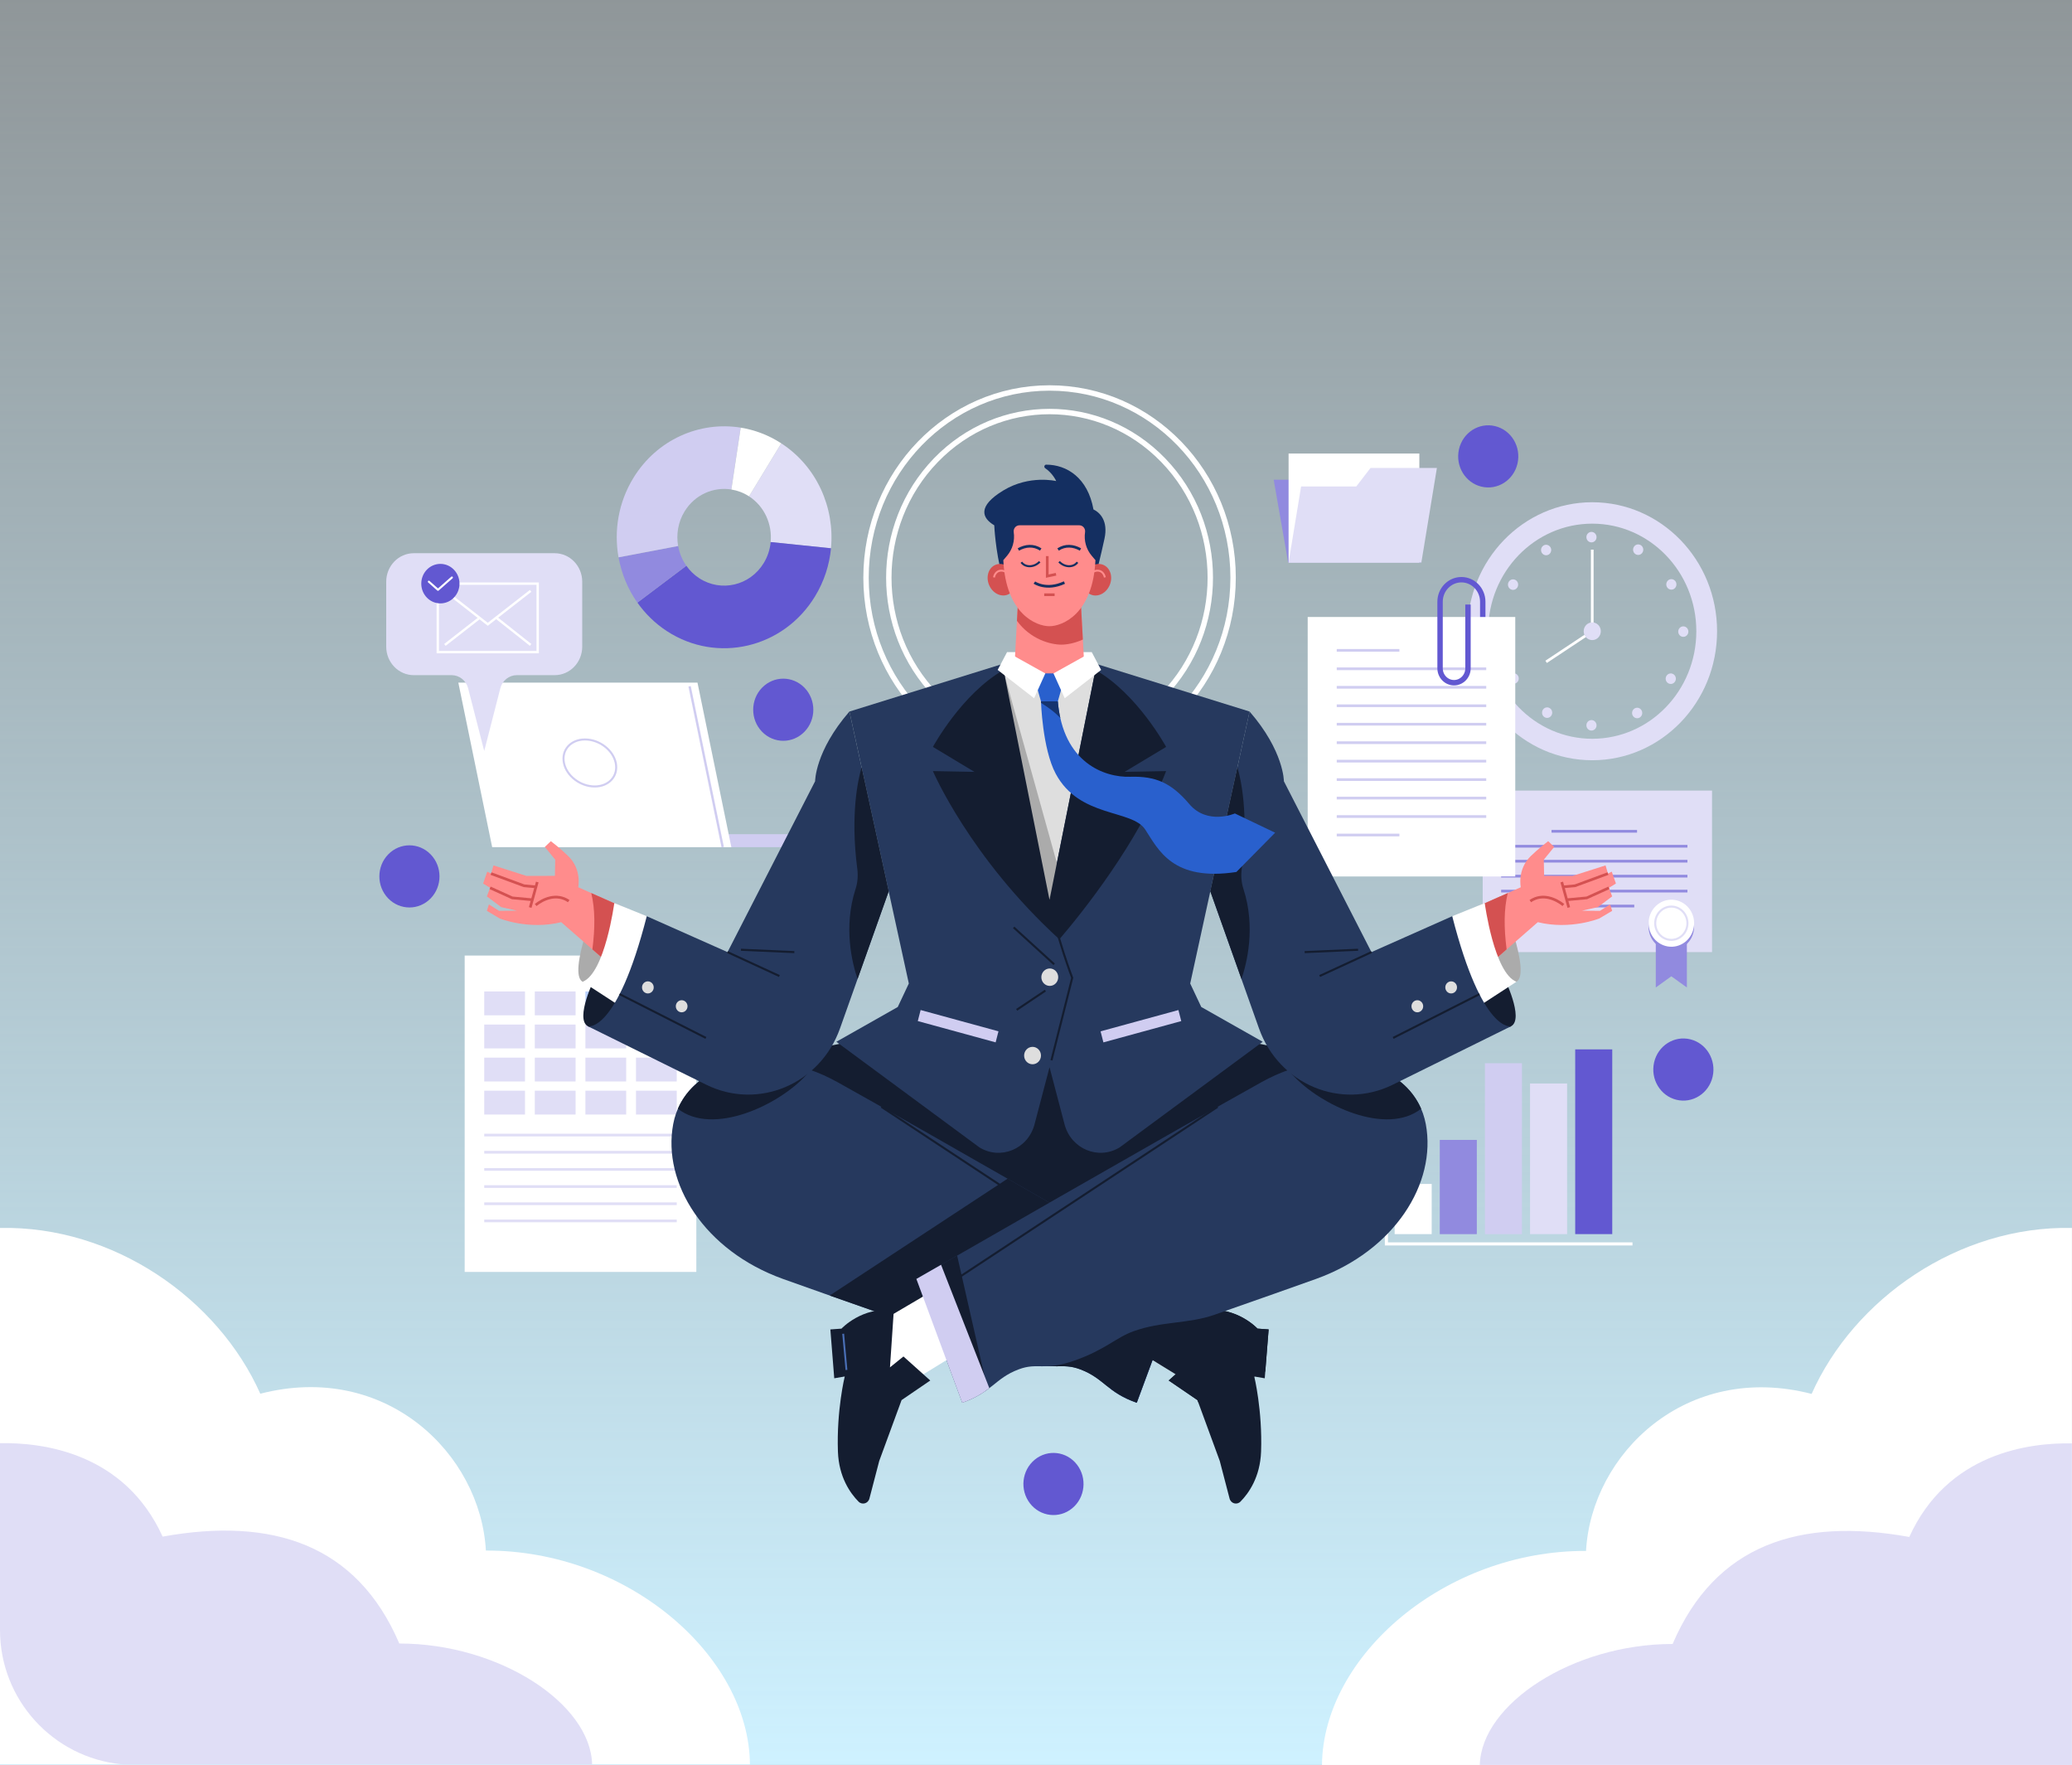 <svg width="768" height="654" viewBox="0 0 768 654" fill="none" xmlns="http://www.w3.org/2000/svg">
<rect x="0" y="0" width="768" height="654" fill="#808080" stroke="none"/>
<path d="M0 0H768V604C768 631.614 745.614 654 718 654H0V0Z" fill="url(#paint0_linear)"/>
<g clip-path="url(#clip0)">
<path d="M0 653.78H277.97C277.59 613.37 232.41 574.38 180.1 574.57C178.1 538.66 142.98 504.45 96.48 516.45C80.79 481.24 42.11 454.16 0 455.02V653.78Z" fill="white"/>
</g>
<path fill-rule="evenodd" clip-rule="evenodd" d="M44.888 653.742C45.018 653.755 45.149 653.768 45.28 653.78H219.47C218.91 631.28 185.07 609.01 148 609.01C132.22 572.12 100.78 562.09 60.28 569.4C46.17 538.37 15.98 534.48 0 534.77V604C0 629.888 19.675 651.181 44.888 653.742Z" fill="#E0DEF6"/>
<path d="M634.574 292.959H549.571V352.809H634.574V292.959Z" fill="#E0DEF6"/>
<path d="M625.251 365.916L619.49 361.773L613.729 365.916V344.349H625.251V365.916Z" fill="#918ADF"/>
<path d="M619.49 352.131C624.15 352.131 627.927 348.228 627.927 343.414C627.927 338.599 624.15 334.696 619.49 334.696C614.83 334.696 611.052 338.599 611.052 343.414C611.052 348.228 614.83 352.131 619.49 352.131Z" fill="#918ADF"/>
<path d="M627.831 343.502C628.578 338.749 625.454 334.271 620.854 333.5C616.254 332.729 611.92 335.956 611.173 340.709C610.427 345.461 613.551 349.939 618.151 350.71C622.75 351.481 627.085 348.254 627.831 343.502Z" fill="white"/>
<path d="M625.46 342.107C625.46 345.51 622.783 348.275 619.49 348.275C616.196 348.275 613.52 345.51 613.52 342.107C613.52 338.705 616.196 335.939 619.49 335.939C622.783 335.939 625.46 338.705 625.46 342.107Z" stroke="#E0DEF6" stroke-width="0.763" stroke-miterlimit="10"/>
<path d="M556.407 313.581H625.46" stroke="#918ADF" stroke-miterlimit="10"/>
<path d="M575.083 308.04H606.784" stroke="#918ADF" stroke-miterlimit="10"/>
<path d="M556.407 319.122H625.46" stroke="#918ADF" stroke-miterlimit="10"/>
<path d="M556.407 324.662H625.46" stroke="#918ADF" stroke-miterlimit="10"/>
<path d="M556.407 330.203H625.46" stroke="#918ADF" stroke-miterlimit="10"/>
<path d="M576.108 335.744H605.749" stroke="#918ADF" stroke-miterlimit="10"/>
<path d="M597.59 388.851H583.859V457.305H597.59V388.851Z" fill="#6258D1"/>
<path d="M580.854 401.495H567.123V457.316H580.854V401.495Z" fill="#E0DEF6"/>
<path d="M564.128 393.98H550.397V457.316H564.128V393.98Z" fill="#D0CDF1"/>
<path d="M547.392 422.395H533.661V457.316H547.392V422.395Z" fill="#918ADF"/>
<path d="M530.666 438.719H516.935V457.305H530.666V438.719Z" fill="white"/>
<path d="M605.092 460.934H513.881V386.589" stroke="white" stroke-width="1.15" stroke-miterlimit="10"/>
<path d="M590.177 186.108C564.626 186.108 543.91 207.511 543.91 233.91C543.91 260.309 564.626 281.712 590.177 281.712C615.729 281.712 636.445 260.309 636.445 233.91C636.445 207.501 615.729 186.108 590.177 186.108ZM590.177 273.756C568.874 273.756 551.601 255.91 551.601 233.9C551.601 211.891 568.874 194.045 590.177 194.045C611.48 194.045 628.753 211.891 628.753 233.9C628.743 255.92 611.48 273.756 590.177 273.756Z" fill="#E0DEF6"/>
<path d="M591.769 199.041C591.769 200.12 590.923 200.983 589.889 200.983C588.854 200.983 588.008 200.11 588.008 199.041C588.008 197.961 588.854 197.098 589.889 197.098C590.923 197.098 591.769 197.961 591.769 199.041Z" fill="#E0DEF6"/>
<path d="M591.769 268.77C591.769 269.849 590.923 270.713 589.889 270.713C588.854 270.713 588.008 269.839 588.008 268.77C588.008 267.691 588.854 266.827 589.889 266.827C590.923 266.827 591.769 267.701 591.769 268.77Z" fill="#E0DEF6"/>
<path d="M574.715 202.834C575.232 203.769 574.924 204.952 574.028 205.496C573.123 206.031 571.979 205.712 571.451 204.787C570.934 203.852 571.242 202.669 572.138 202.125C573.043 201.59 574.187 201.909 574.715 202.834Z" fill="#E0DEF6"/>
<path d="M608.455 263.228C608.973 264.164 608.664 265.346 607.769 265.891C606.863 266.425 605.719 266.107 605.192 265.182C604.674 264.246 604.983 263.064 605.878 262.519C606.784 261.974 607.938 262.293 608.455 263.228Z" fill="#E0DEF6"/>
<path d="M561.77 214.944C562.675 215.478 562.984 216.671 562.456 217.606C561.929 218.542 560.785 218.861 559.879 218.316C558.974 217.781 558.665 216.589 559.193 215.653C559.72 214.718 560.874 214.399 561.77 214.944Z" fill="#E0DEF6"/>
<path d="M620.226 249.803C621.132 250.338 621.44 251.53 620.913 252.466C620.395 253.401 619.241 253.72 618.336 253.175C617.43 252.641 617.122 251.448 617.649 250.513C618.176 249.587 619.331 249.269 620.226 249.803Z" fill="#E0DEF6"/>
<path d="M556.427 232.101C557.471 232.101 558.307 232.974 558.307 234.043C558.307 235.113 557.462 235.986 556.427 235.986C555.382 235.986 554.546 235.113 554.546 234.043C554.546 232.974 555.382 232.101 556.427 232.101Z" fill="#E0DEF6"/>
<path d="M623.928 232.101C624.972 232.101 625.808 232.974 625.808 234.043C625.808 235.113 624.962 235.986 623.928 235.986C622.883 235.986 622.047 235.113 622.047 234.043C622.047 232.974 622.883 232.101 623.928 232.101Z" fill="#E0DEF6"/>
<path d="M560.108 249.731C561.014 249.196 562.158 249.515 562.685 250.44C563.203 251.376 562.894 252.558 561.999 253.103C561.093 253.637 559.949 253.319 559.422 252.394C558.894 251.458 559.203 250.266 560.108 249.731Z" fill="#E0DEF6"/>
<path d="M618.555 214.862C619.46 214.327 620.604 214.646 621.132 215.571C621.649 216.507 621.341 217.689 620.445 218.234C619.54 218.768 618.395 218.45 617.868 217.524C617.351 216.599 617.659 215.407 618.555 214.862Z" fill="#E0DEF6"/>
<path d="M571.819 263.096C572.337 262.16 573.491 261.841 574.396 262.386C575.302 262.921 575.61 264.113 575.083 265.049C574.566 265.984 573.411 266.303 572.506 265.758C571.61 265.224 571.302 264.031 571.819 263.096Z" fill="#E0DEF6"/>
<path d="M605.57 202.711C606.087 201.775 607.241 201.457 608.147 202.001C609.052 202.536 609.361 203.729 608.833 204.664C608.316 205.6 607.162 205.918 606.256 205.373C605.351 204.828 605.042 203.636 605.57 202.711Z" fill="#E0DEF6"/>
<path d="M590.177 203.677V233.91L573.083 245.249" stroke="white" stroke-miterlimit="10"/>
<path d="M590.177 237.189C591.93 237.189 593.351 235.721 593.351 233.91C593.351 232.099 591.93 230.631 590.177 230.631C588.424 230.631 587.003 232.099 587.003 233.91C587.003 235.721 588.424 237.189 590.177 237.189Z" fill="#E0DEF6"/>
<path d="M561.641 228.627H484.707V324.776H561.641V228.627Z" fill="white"/>
<path d="M495.473 240.994H518.696" stroke="#D0CDF1" stroke-miterlimit="10"/>
<path d="M495.473 247.83H550.885" stroke="#D0CDF1" stroke-miterlimit="10"/>
<path d="M495.473 254.677H550.885" stroke="#D0CDF1" stroke-miterlimit="10"/>
<path d="M495.473 261.523H550.885" stroke="#D0CDF1" stroke-miterlimit="10"/>
<path d="M495.473 268.359H550.885" stroke="#D0CDF1" stroke-miterlimit="10"/>
<path d="M495.473 275.206H550.885" stroke="#D0CDF1" stroke-miterlimit="10"/>
<path d="M495.473 282.042H550.885" stroke="#D0CDF1" stroke-miterlimit="10"/>
<path d="M495.473 288.889H550.885" stroke="#D0CDF1" stroke-miterlimit="10"/>
<path d="M495.473 295.735H550.885" stroke="#D0CDF1" stroke-miterlimit="10"/>
<path d="M495.473 302.571H550.885" stroke="#D0CDF1" stroke-miterlimit="10"/>
<path d="M495.473 309.418H518.696" stroke="#D0CDF1" stroke-miterlimit="10"/>
<path d="M544.119 224.001V247.635C544.119 250.585 541.8 252.98 538.945 252.98C536.089 252.98 533.771 250.585 533.771 247.635V222.983C533.771 218.47 537.313 214.811 541.681 214.811C546.049 214.811 549.591 218.47 549.591 222.983V228.627" stroke="#6258D1" stroke-width="2" stroke-miterlimit="10"/>
<path d="M285.647 200.871L308.005 203.173C309.448 188.154 302.801 172.868 289.588 164.284L277.638 183.919C283.399 187.661 286.274 194.322 285.647 200.871Z" fill="#E0DEF6"/>
<path d="M283.09 208.632C277.996 217.01 267.29 219.529 259.18 214.265C257.26 213.011 255.658 211.428 254.404 209.639L236.256 223.302C239.151 227.403 242.823 231.032 247.24 233.9C265.847 245.979 290.413 240.192 302.105 220.968C305.498 215.396 307.428 209.3 308.015 203.163L285.657 200.86C285.399 203.543 284.573 206.196 283.09 208.632Z" fill="#6258D1"/>
<path d="M236.246 223.301L254.394 209.639C252.852 207.45 251.837 204.951 251.37 202.33L229.281 206.524C230.345 212.538 232.703 218.285 236.246 223.301Z" fill="#918ADF"/>
<path d="M253.718 189.553C257.519 183.302 264.434 180.321 271.071 181.38L274.533 158.456C259.31 156.009 243.43 162.866 234.703 177.206C229.181 186.283 227.519 196.738 229.261 206.515L251.35 202.32C250.604 198.064 251.31 193.51 253.718 189.553Z" fill="#D0CDF1"/>
<path d="M271.081 181.39C273.339 181.75 275.578 182.583 277.638 183.919L289.588 164.284C284.851 161.211 279.737 159.299 274.543 158.466L271.081 181.39Z" fill="white"/>
<path d="M258.096 354.084H172.237V471.317H258.096V354.084Z" fill="white"/>
<path d="M179.481 420.605H250.842" stroke="#E0DEF6" stroke-miterlimit="10"/>
<path d="M179.481 426.969H250.842" stroke="#E0DEF6" stroke-miterlimit="10"/>
<path d="M179.481 433.332H250.842" stroke="#E0DEF6" stroke-miterlimit="10"/>
<path d="M179.481 439.686H250.842" stroke="#E0DEF6" stroke-miterlimit="10"/>
<path d="M179.481 446.049H250.842" stroke="#E0DEF6" stroke-miterlimit="10"/>
<path d="M179.481 452.412H250.842" stroke="#E0DEF6" stroke-miterlimit="10"/>
<path d="M194.595 367.387H179.481V376.228H194.595V367.387Z" fill="#E0DEF6"/>
<path d="M213.341 367.387H198.227V376.228H213.341V367.387Z" fill="#E0DEF6"/>
<path d="M232.097 367.387H216.983V376.228H232.097V367.387Z" fill="#B8D0FF"/>
<path d="M250.842 367.387H235.728V376.228H250.842V367.387Z" fill="#B8D0FF"/>
<path d="M194.595 379.65H179.481V388.491H194.595V379.65Z" fill="#E0DEF6"/>
<path d="M213.341 379.65H198.227V388.491H213.341V379.65Z" fill="#E0DEF6"/>
<path d="M232.097 379.65H216.983V388.491H232.097V379.65Z" fill="#E0DEF6"/>
<path d="M250.842 379.65H235.728V388.491H250.842V379.65Z" fill="#B8D0FF"/>
<path d="M194.595 391.904H179.481V400.745H194.595V391.904Z" fill="#E0DEF6"/>
<path d="M213.341 391.904H198.227V400.745H213.341V391.904Z" fill="#E0DEF6"/>
<path d="M232.097 391.904H216.983V400.745H232.097V391.904Z" fill="#E0DEF6"/>
<path d="M250.842 391.904H235.728V400.745H250.842V391.904Z" fill="#E0DEF6"/>
<path d="M194.595 404.158H179.481V412.999H194.595V404.158Z" fill="#E0DEF6"/>
<path d="M213.341 404.158H198.227V412.999H213.341V404.158Z" fill="#E0DEF6"/>
<path d="M232.097 404.158H216.983V412.999H232.097V404.158Z" fill="#E0DEF6"/>
<path d="M250.842 404.158H235.728V412.999H250.842V404.158Z" fill="#E0DEF6"/>
<path d="M316.701 309.109H193.908V313.92H316.701V309.109Z" fill="#D0CDF1"/>
<path d="M271.081 313.92H182.426L169.879 252.939H258.524L271.081 313.92Z" fill="white"/>
<path d="M255.608 254.327L267.877 313.92" stroke="#D0CDF1" stroke-width="0.876" stroke-miterlimit="10"/>
<path d="M228.236 282.721C229.221 287.532 225.729 291.428 220.425 291.428C215.122 291.428 210.017 287.532 209.032 282.721C208.047 277.91 211.54 274.014 216.843 274.014C222.147 274.024 227.251 277.92 228.236 282.721Z" stroke="#D0CDF1" stroke-width="0.759" stroke-miterlimit="10"/>
<path d="M205.57 204.993H153.382C147.731 204.993 143.154 209.722 143.154 215.561V239.616C143.154 245.455 147.731 250.184 153.382 250.184H167.402C170.267 250.184 172.775 252.178 173.511 255.036L179.481 278.29L185.451 255.036C186.187 252.178 188.695 250.184 191.56 250.184H205.58C211.231 250.184 215.808 245.455 215.808 239.616V215.561C215.799 209.722 211.222 204.993 205.57 204.993Z" fill="#E0DEF6"/>
<path d="M199.301 216.271H162.267V241.642H199.301V216.271Z" stroke="white" stroke-width="0.876" stroke-miterlimit="10"/>
<path d="M164.914 218.953L180.794 231.33L196.675 218.953" stroke="white" stroke-width="0.876" stroke-miterlimit="10"/>
<path d="M183.929 228.884L196.675 238.968" stroke="white" stroke-width="0.876" stroke-miterlimit="10"/>
<path d="M164.914 238.968L177.75 228.955" stroke="white" stroke-width="0.876" stroke-miterlimit="10"/>
<path d="M170.317 216.271C170.317 220.311 167.143 223.59 163.233 223.59C159.312 223.59 156.148 220.311 156.148 216.271C156.148 212.22 159.322 208.951 163.233 208.951C167.143 208.951 170.317 212.23 170.317 216.271Z" fill="#6258D1"/>
<path d="M158.954 215.551L162.337 218.553L167.501 213.999" stroke="white" stroke-width="0.75" stroke-miterlimit="10" stroke-linecap="round" stroke-linejoin="round"/>
<path d="M472.101 177.771L477.464 208.437H526.676L521.313 177.771H472.101Z" fill="#918ADF"/>
<path d="M526.089 168.057H477.623V208.436H526.089V168.057Z" fill="white"/>
<path d="M507.99 173.402L502.707 180.269H482.26L477.623 208.437H526.836L532.597 173.402H507.99Z" fill="#E0DEF6"/>
<path d="M159.64 332.894C163.992 328.398 163.992 321.108 159.64 316.612C155.288 312.115 148.232 312.115 143.88 316.612C139.528 321.108 139.528 328.398 143.88 332.894C148.232 337.39 155.288 337.39 159.64 332.894Z" fill="#6258D1"/>
<path d="M562.475 171.745C563.883 165.555 560.167 159.358 554.175 157.904C548.184 156.449 542.185 160.289 540.778 166.479C539.37 172.669 543.086 178.866 549.078 180.321C555.069 181.775 561.068 177.936 562.475 171.745Z" fill="#6258D1"/>
<path d="M634.795 398.98C636.216 392.793 632.513 386.587 626.525 385.119C620.536 383.651 614.529 387.476 613.108 393.663C611.687 399.851 615.39 406.056 621.378 407.525C627.367 408.993 633.374 405.168 634.795 398.98Z" fill="#6258D1"/>
<path d="M298.201 271.134C302.553 266.638 302.553 259.348 298.201 254.852C293.849 250.356 286.793 250.356 282.441 254.852C278.089 259.348 278.089 266.638 282.441 271.134C286.793 275.631 293.849 275.631 298.201 271.134Z" fill="#6258D1"/>
<path d="M397.417 558.904C402.232 554.943 403.026 547.699 399.192 542.725C395.357 537.752 388.346 536.931 383.532 540.892C378.718 544.854 377.923 552.098 381.758 557.071C385.592 562.045 392.603 562.866 397.417 558.904Z" fill="#6258D1"/>
<path d="M389.028 284.334C426.599 284.334 457.056 252.867 457.056 214.05C457.056 175.233 426.599 143.766 389.028 143.766C351.457 143.766 321 175.233 321 214.05C321 252.867 351.457 284.334 389.028 284.334Z" stroke="white" stroke-width="2" stroke-miterlimit="10"/>
<path d="M431.154 257.58C454.422 233.541 454.422 194.566 431.154 170.527C407.887 146.488 370.163 146.488 346.895 170.527C323.628 194.566 323.628 233.541 346.895 257.58C370.163 281.62 407.887 281.62 431.154 257.58Z" stroke="white" stroke-width="2" stroke-miterlimit="10"/>
<path d="M389.008 370.634L274.633 394.37L389.008 468.674L503.373 394.37L389.008 370.634Z" fill="#141D30"/>
<path d="M445.255 373.143L441.156 364.446L463.165 263.661L406.082 245.928H389.008H371.934L314.851 263.661L336.86 364.446L332.761 373.143L310.005 386.034L362.999 425.149C370.869 430.012 381.058 425.766 383.456 416.617L389.018 395.461L394.58 416.617C396.978 425.756 407.167 430.001 415.037 425.149L468.031 386.034L445.255 373.143Z" fill="#26395E"/>
<path d="M371.964 248.271H406.042L389.008 333.431L371.964 248.271Z" fill="#DEDEDE"/>
<path d="M372.362 250.234L395.048 331.703L384.799 338.848L372.362 250.234Z" fill="#ABABAB"/>
<path d="M432.231 276.768C432.231 276.768 421.555 257.071 406.042 248.271L389.008 333.441L371.974 248.271C356.462 257.071 345.785 276.768 345.785 276.768L361.178 286.02L345.785 285.732C345.785 285.732 359.506 317.795 392.66 348.07C401.067 338.242 421.883 312.347 432.231 285.732L416.838 286.02L432.231 276.768Z" fill="#141D30"/>
<path d="M373.277 241.641H404.659L388.968 257.061L373.277 241.641Z" fill="white"/>
<path d="M406.042 213.638C406.042 213.638 408.003 206.123 409.396 199.565C410.799 193.016 407.714 189.932 405.296 188.771C403.197 177.062 395.436 172.189 387.784 172.179C387.108 172.179 386.829 173.094 387.396 173.484C390.292 175.448 391.486 178.264 391.486 178.264C391.486 178.264 381.595 175.859 371.894 181.739C362.193 187.619 363.964 191.957 368.531 194.651C368.531 194.651 368.909 203.995 371.426 213.35L406.042 213.638Z" fill="#142F61"/>
<path d="M389.008 333.431C391.675 347.309 397.416 362.348 397.416 362.348L389.724 392.9" stroke="#141D30" stroke-width="0.763" stroke-miterlimit="10"/>
<path d="M389.107 365.33C390.833 365.33 392.232 363.885 392.232 362.102C392.232 360.319 390.833 358.874 389.107 358.874C387.382 358.874 385.983 360.319 385.983 362.102C385.983 363.885 387.382 365.33 389.107 365.33Z" fill="#DEDEDE"/>
<path d="M385.844 391.143C385.844 392.921 384.441 394.371 382.72 394.371C380.998 394.371 379.595 392.921 379.595 391.143C379.595 389.365 380.998 387.915 382.72 387.915C384.441 387.915 385.844 389.365 385.844 391.143Z" fill="#DEDEDE"/>
<path d="M375.725 343.649L390.739 357.332" stroke="#141D30" stroke-width="0.763" stroke-miterlimit="10"/>
<path d="M387.476 367.067L376.839 374.202" stroke="#141D30" stroke-width="0.763" stroke-miterlimit="10"/>
<path d="M370.09 382.16L341.233 374.268L340.184 378.362L369.04 386.254L370.09 382.16Z" fill="#D0CDF1"/>
<path d="M408.983 386.262L437.839 378.37L436.79 374.276L407.934 382.168L408.983 386.262Z" fill="#D0CDF1"/>
<path d="M431.773 478.02L453.384 490.736L449.265 517.567L421.913 500.749L431.773 478.02Z" fill="white"/>
<path d="M446.708 485.503L448.131 506.679L443.136 502.65L433.196 511.552L443.832 518.81L452.111 541.354L455.753 555.304C456.24 557.154 458.469 557.771 459.792 556.424C462.837 553.34 467.086 547.368 467.424 537.91C467.961 522.531 464.897 510.062 464.897 510.062L468.787 510.73L470.23 492.627L466.101 492.329C466.091 492.329 458.539 484.115 446.708 485.503Z" fill="#141D30"/>
<path d="M249.529 416.524C253.628 394.597 282.732 385.643 310.343 400.95C337.955 416.257 438.32 473.918 438.32 473.918L421.346 519.787C410.391 515.983 409.266 510.771 400.5 507.451C393.267 504.706 391.127 508.181 379.655 504.131C368.183 500.08 364.441 495.66 357.825 493.285C347.327 489.523 337.566 490.602 327.845 487.189C311.458 481.453 297.359 476.488 290.195 473.907C261.121 463.453 245.42 438.452 249.529 416.524Z" fill="#26395E"/>
<path d="M413.137 509.671L423.236 465.262C426.48 467.122 429.315 468.747 431.614 470.073L413.137 509.671Z" fill="#141D30"/>
<path d="M431.624 479.315L326.681 410.12" stroke="#141D30" stroke-width="0.763" stroke-miterlimit="10"/>
<path d="M465.474 494.23L464.26 507.646" stroke="#496EB5" stroke-width="0.688" stroke-miterlimit="10"/>
<path d="M421.355 519.797C416.659 518.163 413.764 516.271 411.306 514.38L429.196 468.675C434.927 471.964 438.34 473.918 438.34 473.918L421.355 519.797Z" fill="#496EB5"/>
<path d="M468.976 508.201L470.22 492.616L466.091 492.318C466.091 492.318 458.539 484.105 446.708 485.492L446.798 486.86L435.902 480.445L438.32 473.907C438.32 473.907 406.311 455.516 373.476 436.755L307.537 480.064C313.567 482.182 320.462 484.608 327.845 487.189C337.566 490.591 347.327 489.522 357.825 493.285C364.431 495.649 368.183 500.08 379.655 504.13C391.127 508.18 393.277 504.706 400.5 507.45C409.266 510.781 410.401 515.983 421.346 519.786L427.196 503.986L435.753 509.249L433.186 511.542L443.823 518.799L444.111 519.581L464.887 510.072V510.062H464.907L468.976 508.201Z" fill="#141D30"/>
<path d="M528.477 416.524C524.378 394.597 495.274 385.643 467.663 400.95C440.051 416.257 339.686 473.918 339.686 473.918L356.661 519.787C367.615 515.983 368.74 510.771 377.506 507.451C384.739 504.706 386.879 508.181 398.351 504.131C409.823 500.08 413.565 495.66 420.181 493.285C430.679 489.523 440.44 490.602 450.161 487.189C466.548 481.453 480.647 476.488 487.811 473.907C516.895 463.453 532.586 438.452 528.477 416.524Z" fill="#26395E"/>
<path d="M364.869 509.671L354.77 465.262C351.526 467.122 348.691 468.747 346.392 470.073L364.869 509.671Z" fill="#141D30"/>
<path d="M346.382 479.315L451.325 410.12" stroke="#141D30" stroke-width="0.763" stroke-miterlimit="10"/>
<path d="M346.233 478.02L324.622 490.736L328.741 517.567L356.093 500.749L346.233 478.02Z" fill="white"/>
<path d="M331.298 485.503L329.875 506.679L334.87 502.65L344.81 511.552L334.173 518.81L325.895 541.354L322.253 555.304C321.766 557.154 319.537 557.771 318.214 556.424C315.169 553.34 310.92 547.368 310.582 537.91C310.045 522.531 313.109 510.062 313.109 510.062L309.219 510.73L307.776 492.627L311.905 492.329C311.915 492.329 319.467 484.115 331.298 485.503Z" fill="#141D30"/>
<path d="M312.532 494.23L313.746 507.646" stroke="#496EB5" stroke-width="0.688" stroke-miterlimit="10"/>
<path d="M356.651 519.797C361.347 518.163 364.242 516.271 366.7 514.38L348.81 468.675C343.079 471.964 339.666 473.918 339.666 473.918L356.651 519.797Z" fill="#D0CDF1"/>
<path d="M215.928 363.788C210.226 360.56 221.987 332.177 221.987 332.177L231.888 336.587C231.888 336.597 221.669 367.046 215.928 363.788Z" fill="#ABABAB"/>
<path d="M236.037 338.437L214.326 328.773C214.326 328.773 215.719 322.225 210.684 317.28C207.818 314.464 204.177 311.698 204.177 311.698L201.948 313.836L205.799 318.565L205.679 324.548L195.152 324.579L182.914 320.673L182.008 323.705L180.605 322.986L179.063 327.396L181.66 328.989L180.456 332.166L185.769 336.144L191.65 337.45L185.003 337.522L181.222 335.137L180.456 337.522L185.212 340.338C185.212 340.338 195.918 344.697 208.017 341.716L227.818 359.017L236.037 338.437Z" fill="#FF8C8C"/>
<path d="M227.828 359.007L236.037 338.437L219.152 330.922C220.614 336.956 220.594 343.782 219.569 351.801L227.828 359.007Z" fill="#D45151"/>
<path d="M217.888 380.276C212.923 377.48 220.564 362.143 220.564 362.143L236.683 369.256C236.693 369.246 223.36 383.35 217.888 380.276Z" fill="#141D30"/>
<path d="M239.718 339.507L227.689 334.634C227.689 334.634 224.236 360.611 215.938 363.798L239.718 379.259V339.507Z" fill="white"/>
<path d="M299 398.194C299.577 397.557 299.916 396.951 300.065 396.354C278.424 388.922 257.887 395.573 251.26 410.849C264.165 420.996 288.682 409.616 299 398.194Z" fill="#141D30"/>
<path d="M314.841 263.66L329.398 330.295L311.348 381.099C303.995 401.782 281.021 411.445 261.777 401.947L217.898 380.276C217.898 380.276 228.534 383.165 239.728 339.506L269.668 352.808L302.125 289.494C302.125 289.484 302.105 278.309 314.841 263.66Z" fill="#26395E"/>
<path d="M229.659 368.383L261.638 384.605" stroke="#141D30" stroke-width="0.763" stroke-miterlimit="10"/>
<path d="M240.136 368.126C241.334 368.126 242.305 367.122 242.305 365.885C242.305 364.647 241.334 363.644 240.136 363.644C238.938 363.644 237.967 364.647 237.967 365.885C237.967 367.122 238.938 368.126 240.136 368.126Z" fill="#DEDEDE"/>
<path d="M254.832 372.875C254.832 374.108 253.857 375.116 252.663 375.116C251.469 375.116 250.494 374.108 250.494 372.875C250.494 371.641 251.469 370.634 252.663 370.634C253.867 370.634 254.832 371.641 254.832 372.875Z" fill="#DEDEDE"/>
<path d="M269.658 352.809L288.881 361.67" stroke="#141D30" stroke-width="0.763" stroke-miterlimit="10"/>
<path d="M274.633 351.935L294.423 352.808" stroke="#141D30" stroke-width="0.763" stroke-miterlimit="10"/>
<path d="M319.358 284.333C318.074 288.692 315.119 301.665 317.756 321.937C318.084 324.446 317.905 327.016 317.119 329.411C312.522 343.587 315.865 356.92 317.856 362.769L329.398 330.285L319.358 284.333Z" fill="#141D30"/>
<path d="M181.998 323.716L194.247 328.229L198.535 328.619" stroke="#D45151" stroke-miterlimit="10"/>
<path d="M181.66 328.989L189.859 332.711L197.092 333.389" stroke="#D45151" stroke-miterlimit="10"/>
<path d="M199.142 326.841L196.525 336.278" stroke="#D45151" stroke-miterlimit="10"/>
<path d="M198.535 335.353C201.242 333.194 206.227 330.789 210.804 333.914" stroke="#D45151" stroke-miterlimit="10"/>
<path d="M562.078 363.788C567.78 360.56 556.019 332.177 556.019 332.177L546.118 336.587C546.118 336.597 556.347 367.046 562.078 363.788Z" fill="#ABABAB"/>
<path d="M541.979 338.437L563.69 328.773C563.69 328.773 562.297 322.225 567.332 317.28C570.198 314.464 573.839 311.698 573.839 311.698L576.068 313.836L572.217 318.565L572.337 324.548L582.864 324.579L595.102 320.673L596.008 323.705L597.411 322.986L598.953 327.396L596.356 328.989L597.56 332.166L592.247 336.144L586.366 337.45L593.013 337.522L596.794 335.137L597.56 337.522L592.804 340.338C592.804 340.338 582.098 344.697 569.999 341.716L550.198 359.017L541.979 338.437Z" fill="#FF8C8C"/>
<path d="M550.188 359.007L541.979 338.437L558.864 330.922C557.402 336.956 557.422 343.782 558.437 351.801L550.188 359.007Z" fill="#D45151"/>
<path d="M560.118 380.276C565.083 377.48 557.442 362.143 557.442 362.143L541.323 369.256C541.323 369.246 554.656 383.35 560.118 380.276Z" fill="#141D30"/>
<path d="M538.298 339.507L550.327 334.634C550.327 334.634 553.78 360.611 562.078 363.798L538.288 379.269V339.507H538.298Z" fill="white"/>
<path d="M479.016 398.194C478.439 397.557 478.1 396.951 477.951 396.354C499.592 388.922 520.129 395.573 526.756 410.849C513.851 420.996 489.334 409.616 479.016 398.194Z" fill="#141D30"/>
<path d="M463.165 263.66L448.609 330.295L466.658 381.099C474.011 401.782 496.985 411.445 516.229 401.947L560.108 380.276C560.108 380.276 549.472 383.165 538.278 339.506L508.338 352.808L475.881 289.494C475.891 289.484 475.911 278.309 463.165 263.66Z" fill="#26395E"/>
<path d="M548.357 368.383L516.378 384.605" stroke="#141D30" stroke-width="0.763" stroke-miterlimit="10"/>
<path d="M537.88 368.126C539.078 368.126 540.049 367.122 540.049 365.885C540.049 364.647 539.078 363.644 537.88 363.644C536.682 363.644 535.711 364.647 535.711 365.885C535.711 367.122 536.682 368.126 537.88 368.126Z" fill="#DEDEDE"/>
<path d="M523.174 372.875C523.174 374.108 524.149 375.116 525.343 375.116C526.537 375.116 527.512 374.108 527.512 372.875C527.512 371.641 526.537 370.634 525.343 370.634C524.149 370.634 523.174 371.641 523.174 372.875Z" fill="#DEDEDE"/>
<path d="M508.348 352.809L489.135 361.67" stroke="#141D30" stroke-width="0.763" stroke-miterlimit="10"/>
<path d="M503.383 351.935L483.583 352.808" stroke="#141D30" stroke-width="0.763" stroke-miterlimit="10"/>
<path d="M458.658 284.333C459.941 288.692 462.896 301.665 460.26 321.937C459.931 324.446 460.11 327.016 460.896 329.411C465.493 343.587 462.15 356.92 460.16 362.769L448.618 330.285L458.658 284.333Z" fill="#141D30"/>
<path d="M596.008 323.716L583.769 328.229L579.481 328.619" stroke="#D45151" stroke-miterlimit="10"/>
<path d="M596.356 328.989L588.157 332.711L580.924 333.389" stroke="#D45151" stroke-miterlimit="10"/>
<path d="M578.874 326.841L581.481 336.278" stroke="#D45151" stroke-miterlimit="10"/>
<path d="M579.481 335.353C576.774 333.194 571.79 330.789 567.213 333.914" stroke="#D45151" stroke-miterlimit="10"/>
<path d="M400.63 223.178H388.968H377.307L376.093 245.732L388.968 253.545L401.843 245.732L400.63 223.178Z" fill="#FF8C8C"/>
<path d="M392.093 259.898H385.844L382.889 249.536H395.048L392.093 259.898Z" fill="#2960CD"/>
<path d="M393.396 238.876C395.396 238.876 398.311 238.382 401.366 236.984L400.62 223.188H388.968H377.307L376.939 230.045C381.983 236.974 389.476 238.876 393.396 238.876Z" fill="#D45151"/>
<path d="M373.938 220.144C376.403 218.826 377.205 215.371 375.73 212.426C374.255 209.481 371.062 208.163 368.597 209.48C366.132 210.798 365.33 214.253 366.805 217.198C368.28 220.143 371.474 221.461 373.938 220.144Z" fill="#D45151"/>
<path d="M368.411 213.957C369.118 210.75 372.491 210.431 375.297 214.121" stroke="#FF8C8C" stroke-width="0.709" stroke-miterlimit="10"/>
<path d="M402.192 212.435C400.719 215.375 401.525 218.83 403.993 220.156C406.46 221.482 409.654 220.156 411.127 217.216C412.6 214.276 411.794 210.821 409.326 209.495C406.858 208.169 403.674 209.495 402.192 212.435Z" fill="#D45151"/>
<path d="M409.525 213.957C408.819 210.75 405.445 210.431 402.64 214.121" stroke="#FF8C8C" stroke-width="0.709" stroke-miterlimit="10"/>
<path d="M404.659 205.948C402.62 203.553 401.714 200.356 402.182 197.2C402.381 195.863 401.376 194.65 400.062 194.65H388.968H377.864C376.551 194.65 375.546 195.863 375.745 197.2C376.212 200.346 375.307 203.553 373.267 205.948L371.884 207.572C372.819 227.618 384.202 232.049 388.958 232.049C393.714 232.049 405.097 227.618 406.032 207.572L404.659 205.948Z" fill="#FF8C8C"/>
<path d="M378.57 208.344C380.063 210.369 383.277 210.318 385.376 208.148" stroke="#142F61" stroke-width="0.75" stroke-miterlimit="10"/>
<path d="M377.456 203.615C380.113 202.124 383.098 201.877 385.754 203.615" stroke="#142F61" stroke-miterlimit="10"/>
<path d="M399.366 208.344C397.873 210.369 394.66 210.318 392.56 208.148" stroke="#142F61" stroke-width="0.75" stroke-miterlimit="10"/>
<path d="M400.48 203.615C397.824 202.124 394.839 201.877 392.182 203.615" stroke="#142F61" stroke-miterlimit="10"/>
<path d="M388.172 206.072V213.484L391.426 212.795" stroke="#D45151" stroke-miterlimit="10"/>
<path d="M383.396 215.869C383.396 215.869 387.784 219.005 394.54 215.869" stroke="#142F61" stroke-miterlimit="10"/>
<path d="M387.038 220.382H390.899" stroke="#D45151" stroke-miterlimit="10"/>
<path d="M387.456 249.536L383.297 258.736L369.794 248.24L373.277 241.641L387.456 249.536Z" fill="white"/>
<path d="M390.481 249.536L394.64 258.736L408.142 248.24L404.659 241.641L390.481 249.536Z" fill="white"/>
<path d="M392.093 259.897H385.844C385.844 259.897 386.361 277.435 391.296 286.687C400.122 303.197 419.564 299.794 424.5 307.412C429.445 315.029 434.758 326.687 458.27 323.119L472.638 308.563L457.713 301.429C457.713 301.429 447.544 305.859 440.828 297.954C434.111 290.049 428.33 287.551 418.908 287.838C409.485 288.137 394.003 282.74 392.093 259.897Z" fill="#2960CD"/>
<path d="M393.028 266.086C392.6 264.184 392.282 262.128 392.103 259.897H385.854C385.854 259.897 385.864 260.103 385.874 260.463C387.973 261.758 390.958 263.804 393.028 266.086Z" fill="#16346F"/>
<path d="M767.97 654H490C490.38 613.545 535.56 574.512 587.87 574.702C589.87 538.753 624.99 504.505 671.49 516.518C687.18 481.269 725.86 454.159 767.97 455.02V654Z" fill="white"/>
<path d="M767.97 654H548.5C549.06 631.475 582.9 609.181 619.97 609.181C635.75 572.25 667.19 562.209 707.69 569.527C721.8 538.452 751.99 534.568 767.97 534.848V654Z" fill="#E0DEF6"/>
<defs>
<linearGradient id="paint0_linear" x1="384" y1="0" x2="384" y2="654" gradientUnits="userSpaceOnUse">
<stop stop-color="#CEF1FF" stop-opacity="0.2"/>
<stop offset="1" stop-color="#CEF1FF"/>
</linearGradient>
<clipPath id="clip0">
<rect width="277.97" height="198.78" fill="white" transform="translate(0 455)"/>
</clipPath>
</defs>
</svg>
